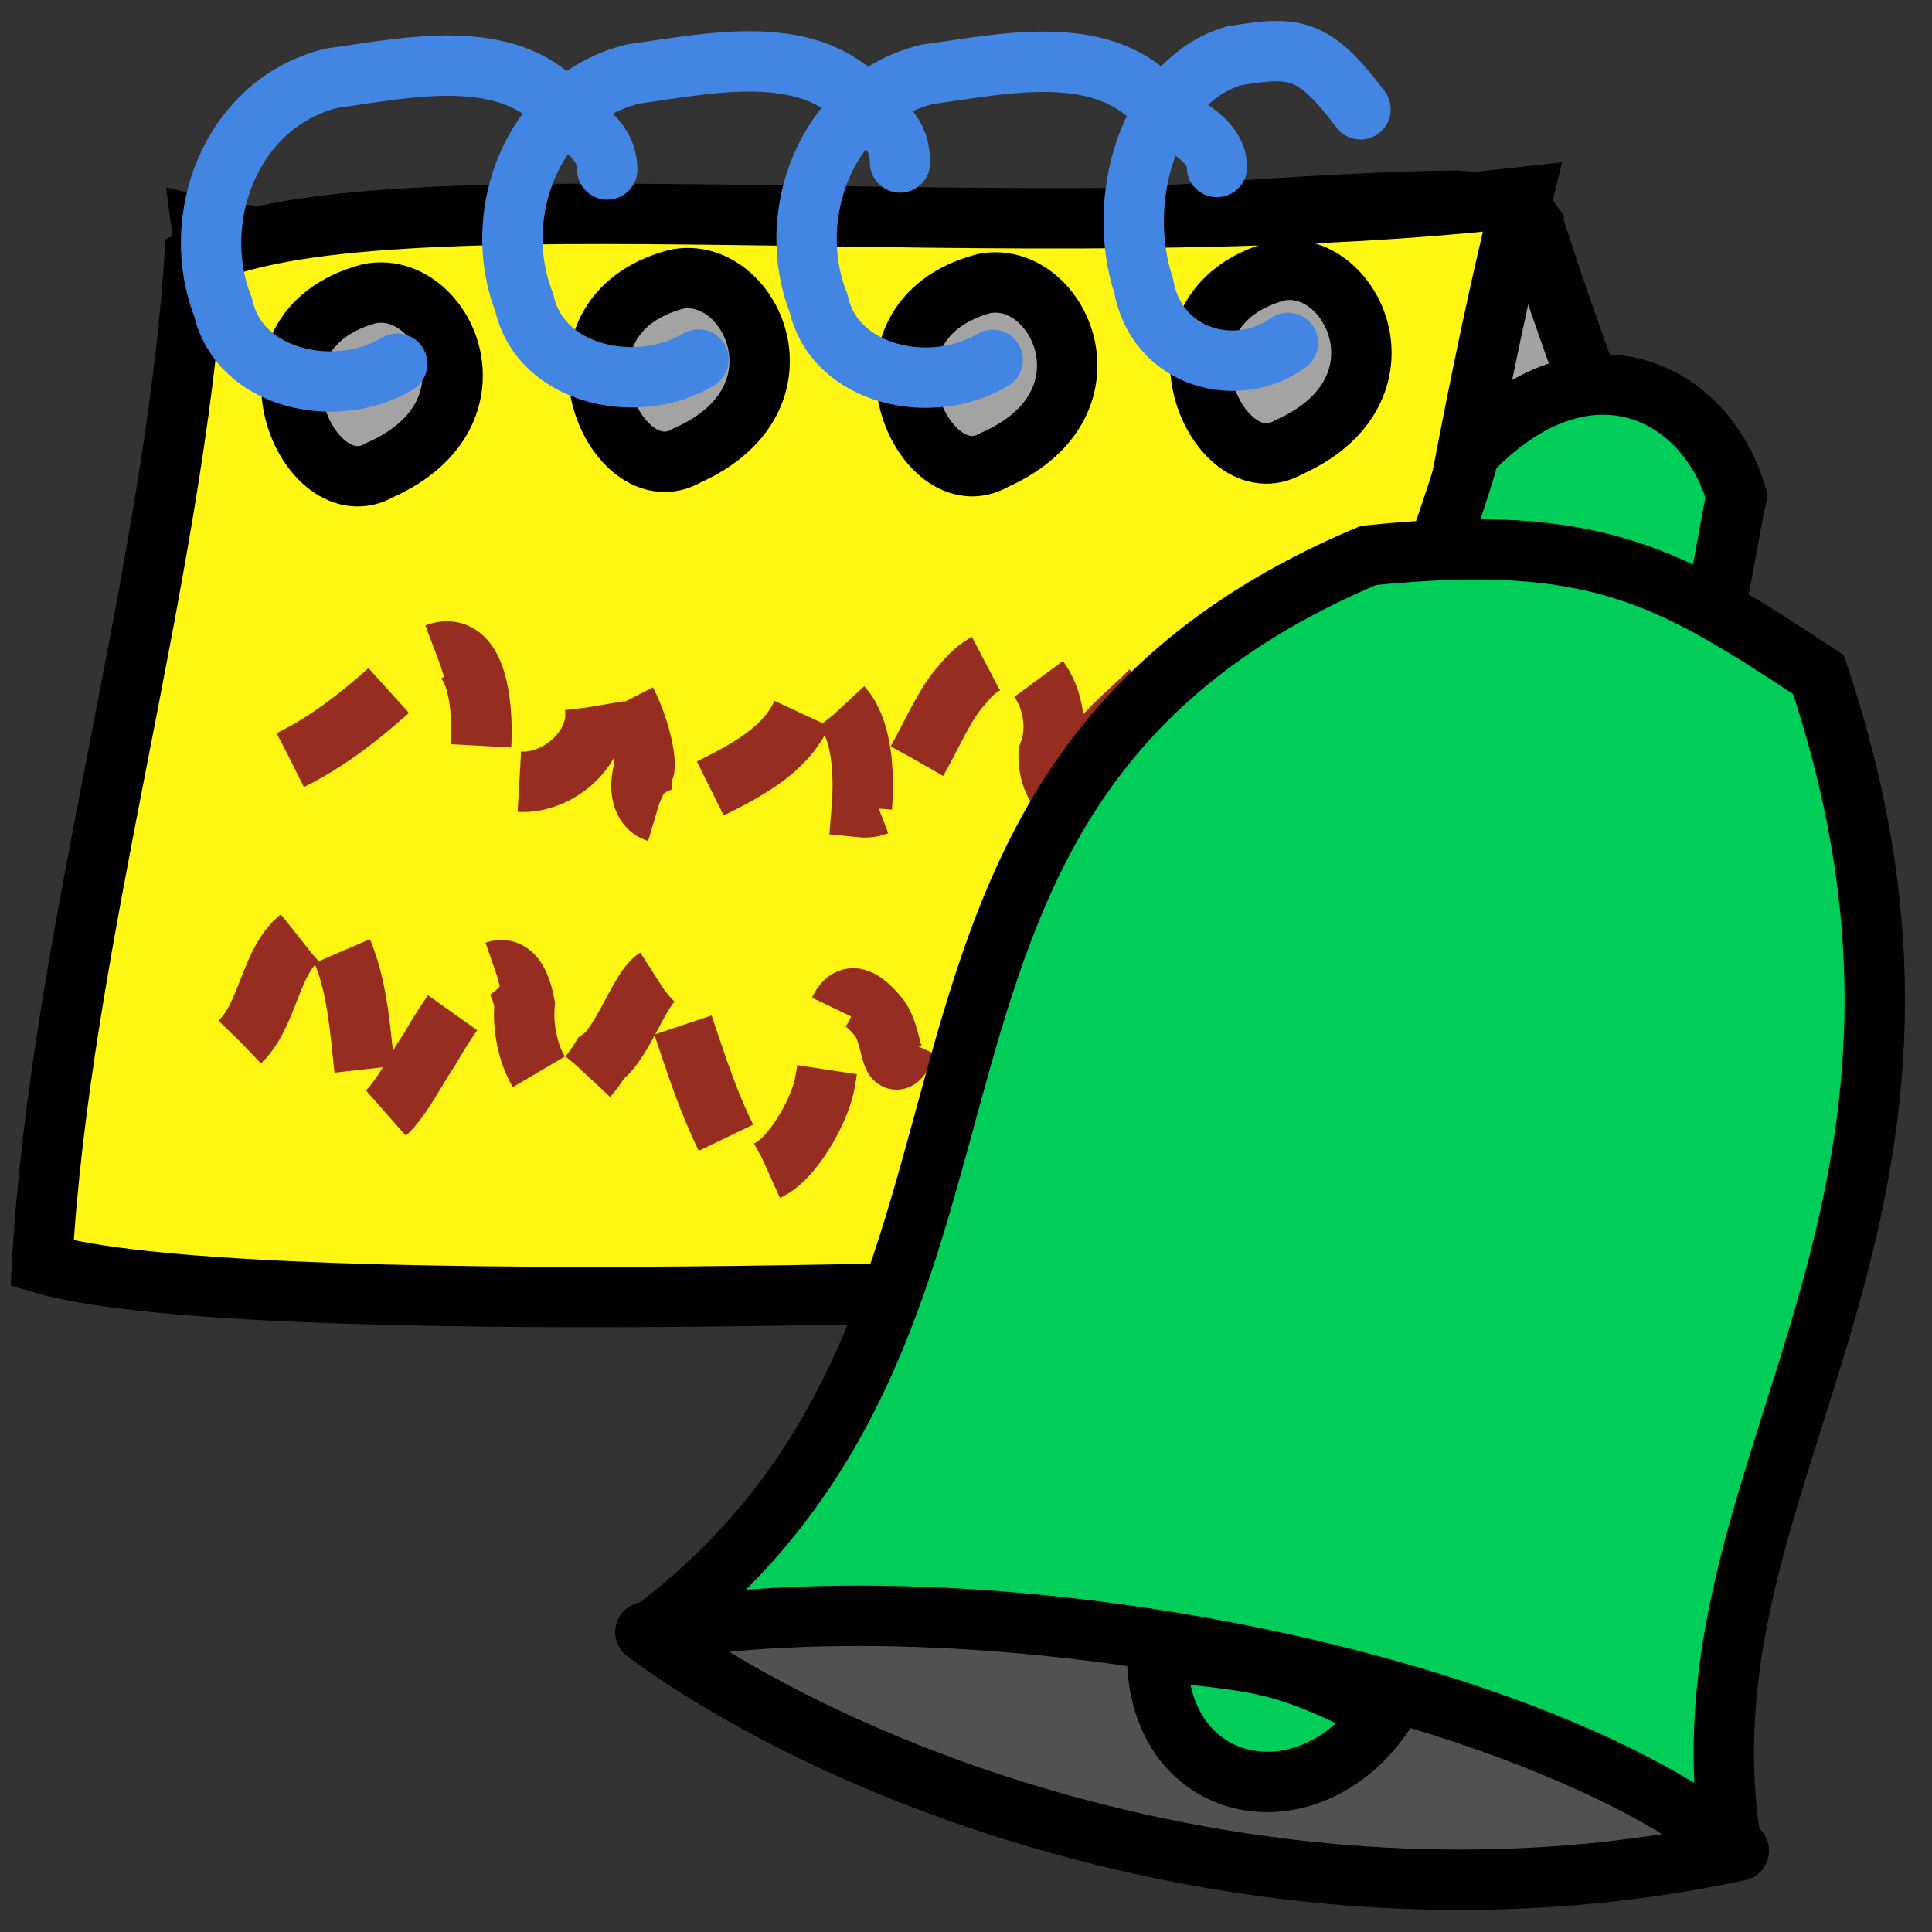 <?xml version="1.0" encoding="UTF-8" standalone="no"?>
<!-- Created with Inkscape (http://www.inkscape.org/) -->

<svg
   width="32mm"
   height="32mm"
   viewBox="0 0 32 32"
   version="1.1"
   id="svg1"
   inkscape:version="1.4 (e7c3feb100, 2024-10-09)"
   sodipodi:docname="icon.svg"
   xmlns:inkscape="http://www.inkscape.org/namespaces/inkscape"
   xmlns:sodipodi="http://sodipodi.sourceforge.net/DTD/sodipodi-0.dtd"
   xmlns="http://www.w3.org/2000/svg"
   xmlns:svg="http://www.w3.org/2000/svg">
  <rect x="0" y="0" width="32" height="32" fill="#333333" stroke="none"/>
  <sodipodi:namedview
     id="namedview1"
     pagecolor="#ffffff"
     bordercolor="#000000"
     borderopacity="0.25"
     inkscape:showpageshadow="2"
     inkscape:pageopacity="0.0"
     inkscape:pagecheckerboard="0"
     inkscape:deskcolor="#d1d1d1"
     inkscape:document-units="mm"
     inkscape:zoom="2.8284272"
     inkscape:cx="71.771336"
     inkscape:cy="98.28784"
     inkscape:window-width="1920"
     inkscape:window-height="1031"
     inkscape:window-x="0"
     inkscape:window-y="27"
     inkscape:window-maximized="1"
     inkscape:current-layer="layer1" />
  <defs
     id="defs1">
    <linearGradient
       id="linearGradient8"
       inkscape:swatch="gradient">
      <stop
         style="stop-color:#5e6ce6;stop-opacity:1;"
         offset="0"
         id="stop7" />
      <stop
         style="stop-color:#5e83e6;stop-opacity:0;"
         offset="1"
         id="stop8" />
    </linearGradient>
    <linearGradient
       id="linearGradient3"
       inkscape:swatch="gradient">
      <stop
         style="stop-color:#5e83e6;stop-opacity:1;"
         offset="0"
         id="stop3" />
      <stop
         style="stop-color:#5e83e6;stop-opacity:0;"
         offset="1"
         id="stop4" />
    </linearGradient>
  </defs>
  <g
     inkscape:label="Layer 1"
     inkscape:groupmode="layer"
     id="layer1">
    <path
       style="fill:#a2a2a2;fill-opacity:1;stroke:#000000;stroke-width:1;stroke-dasharray:none;stroke-opacity:1"
       d="m 25.402,3.726 c 1.565,4.94 4.711,11.633 4.617,15.692 C 25.582,20.756 11.542,19.297 6.976,19.521 5.786,15.392 4.067,9.346 3.34,3.757 7.681,4.779 19.789,3.351 24.132,3.323 c 1.028,0.061 1.27,0.402 1.27,0.402 z"
       id="path1-5"
       sodipodi:nodetypes="cccccc" />
    <path
       style="fill:#fff614;fill-opacity:1;stroke:#000000;stroke-width:1;stroke-dasharray:none;stroke-opacity:1"
       d="M 3.222,4.282 C 2.869,9.591 0.991,15.608 0.698,20.925 3.95,21.888 18.747,21.351 21.87,21.166 22.684,17.564 23.811,8.892 25.214,3.266 16.931,4.21 6.186,2.767 3.222,4.282 Z"
       id="path1"
       sodipodi:nodetypes="ccccc" />
    <path
       style="fill:#a3a3a3;fill-opacity:1;stroke:#000000;stroke-width:1;stroke-dasharray:none;stroke-opacity:1"
       d="M 6.115,4.865 C 3.781,5.492 5.1,8.487 6.298,7.782 8.399,6.846 7.347,4.614 6.115,4.865 Z"
       id="path2"
       sodipodi:nodetypes="ccc" />
    <path
       style="fill:#a3a3a3;fill-opacity:1;stroke:#000000;stroke-width:1;stroke-dasharray:none;stroke-opacity:1"
       d="M 11.199,4.626 C 8.865,5.252 10.185,8.248 11.383,7.542 13.484,6.607 12.432,4.375 11.199,4.626 Z"
       id="path2-2"
       sodipodi:nodetypes="ccc" />
    <path
       style="fill:#a3a3a3;fill-opacity:1;stroke:#000000;stroke-width:1;stroke-dasharray:none;stroke-opacity:1"
       d="M 16.294,4.698 C 13.959,5.325 15.279,8.32 16.477,7.615 18.578,6.679 17.526,4.447 16.294,4.698 Z"
       id="path2-7"
       sodipodi:nodetypes="ccc" />
    <path
       style="fill:#a3a3a3;fill-opacity:1;stroke:#000000;stroke-width:1;stroke-dasharray:none;stroke-opacity:1"
       d="m 21.167,4.488 c -2.334,0.627 -1.015,3.622 0.183,2.917 2.101,-0.936 1.049,-3.167 -0.183,-2.917 z"
       id="path2-6"
       sodipodi:nodetypes="ccc" />
    <path
       style="fill:none;fill-opacity:1;stroke:#4385e2;stroke-width:1;stroke-linecap:round;stroke-dasharray:none;stroke-opacity:1"
       d="M 6.579,6.025 C 5.575,6.63 3.963,6.296 3.694,5.086 3.121,3.639 3.813,1.713 5.49,1.296 6.727,1.127 8.361,0.75 9.298,1.775 9.646,2.147 10.048,2.305 10.058,2.807"
       id="path3"
       sodipodi:nodetypes="ccccc" />
    <path
       style="fill:none;fill-opacity:1;stroke:#4385e2;stroke-width:1;stroke-linecap:round;stroke-dasharray:none;stroke-opacity:1"
       d="M 11.57,5.955 C 10.566,6.56 8.954,6.226 8.685,5.016 8.112,3.569 8.804,1.643 10.482,1.226 c 1.237,-0.169 2.87,-0.547 3.808,0.479 0.347,0.371 0.608,0.484 0.618,0.986"
       id="path3-6"
       sodipodi:nodetypes="ccccc" />
    <path
       style="fill:none;fill-opacity:1;stroke:#4385e2;stroke-width:1;stroke-linecap:round;stroke-dasharray:none;stroke-opacity:1"
       d="M 16.442,5.961 C 15.438,6.566 13.826,6.232 13.557,5.022 12.984,3.575 13.676,1.65 15.354,1.232 16.59,1.063 18.224,0.686 19.162,1.711 19.509,2.083 20.146,2.264 20.156,2.766"
       id="path3-9"
       sodipodi:nodetypes="ccccc" />
    <path
       style="fill:none;fill-opacity:1;stroke:#4385e2;stroke-width:1;stroke-linecap:round;stroke-linejoin:miter;stroke-dasharray:none;stroke-opacity:1"
       d="M 21.333,5.679 C 20.5,6.287 19.164,5.951 18.942,4.735 18.467,3.281 19.04,1.346 20.431,0.926 21.456,0.757 21.757,0.779 22.534,1.81"
       id="path3-3"
       sodipodi:nodetypes="cccc" />
    <path
       style="fill:#00ce58;fill-opacity:1;stroke:#000000;stroke-width:1;stroke-dasharray:none;stroke-opacity:1"
       d="M 24.337,7.499 C 26.265,5.472 28.255,6.458 28.764,8.217 28.541,9.245 28.455,10.36 27.946,11.288 26.626,11.177 24.615,11.164 23.182,10.981 23.523,9.88 24.13,8.308 24.337,7.499 Z"
       id="path45"
       sodipodi:nodetypes="ccccc" />
    <path
       style="fill:none;fill-opacity:1;stroke:#972c21;stroke-width:1;stroke-dasharray:2,1;stroke-opacity:1;stroke-dashoffset:0"
       d="m 3.977,17.253 c 0.586,-0.561 0.481,-1.806 1.474,-1.912 0.577,0.894 0.485,2.008 0.68,3.012 0.17,0.549 0.749,-0.648 0.974,-0.956 0.325,-0.571 1.313,-2.171 1.584,-0.763 -0.082,0.883 0.53,2.127 1.263,0.899 0.438,-0.307 0.749,-1.552 1.088,-1.335 0.357,0.951 0.6,1.934 1.085,2.843 0.465,1.117 1.445,-0.49 1.539,-1.12 0.118,-0.559 0.13,-2.05 0.913,-1.044 0.242,0.356 0.153,1.103 0.484,0.341 0.397,-1.201 1.628,0.404 1.717,1.037 -0.045,-0.375 0.039,-2.329 0.964,-1.681 0.395,0.689 0.102,1.579 0.608,2.233 0.418,-0.497 -0.226,-1.52 0.481,-1.974 0.725,-0.595 0.676,0.349 1.078,0.492"
       id="path47" />
    <path
       style="fill:none;fill-opacity:1;stroke:#972c21;stroke-width:1;stroke-dasharray:2,1;stroke-opacity:1;stroke-dashoffset:0"
       d="m 4.811,12.589 c 0.789,-0.391 1.428,-0.956 2.052,-1.544 1.111,-0.908 1.168,0.853 1.087,1.529 0.63,0.9 2.133,0.025 1.887,-0.964 0.228,-1.058 0.89,0.647 0.836,1.109 -0.205,0.663 0.269,1.024 0.809,0.481 0.802,-0.402 1.737,-0.797 1.912,-1.739 0.885,0.005 0.935,1.238 0.881,1.909 0.774,0.077 1.113,-1.45 1.664,-2.031 0.882,-1.122 1.798,0.231 1.43,1.145 -0.022,0.688 0.583,1.099 0.612,0.176 0.222,-0.504 0.706,-0.83 1.082,-1.223"
       id="path46" />
    <path
       style="fill:#00ce58;fill-opacity:1;stroke:#000000;stroke-width:1;stroke-dasharray:none;stroke-opacity:1"
       d="m 10.895,26.944 c 6.901,-5.302 2.585,-13.874 11.769,-17.744 3.793,-0.392 5.019,0.365 7.454,1.972 3.107,9.233 -2.642,13.408 -1.383,19.717"
       id="path44"
       sodipodi:nodetypes="cccc" />
    <path
       style="fill:#515151;fill-opacity:1;stroke:#000000;stroke-width:1;stroke-linejoin:round;stroke-dasharray:none;stroke-opacity:1"
       d="m 10.689,27.033 c 5.85,-0.988 14.705,0.847 18.112,3.62 -7.481,1.6 -14.683,-1.093 -18.112,-3.62 z"
       id="path43"
       sodipodi:nodetypes="ccc" />
    <path
       style="fill:#00ce58;fill-opacity:1;stroke:#000000;stroke-width:1;stroke-dasharray:none;stroke-opacity:1"
       d="m 19.166,27.335 c -0.046,2.405 2.49,2.919 3.759,1.043 -1.772,-0.91 -2.088,-0.829 -3.759,-1.043 z"
       id="path2-2-2"
       sodipodi:nodetypes="ccc" />
  </g>
</svg>

